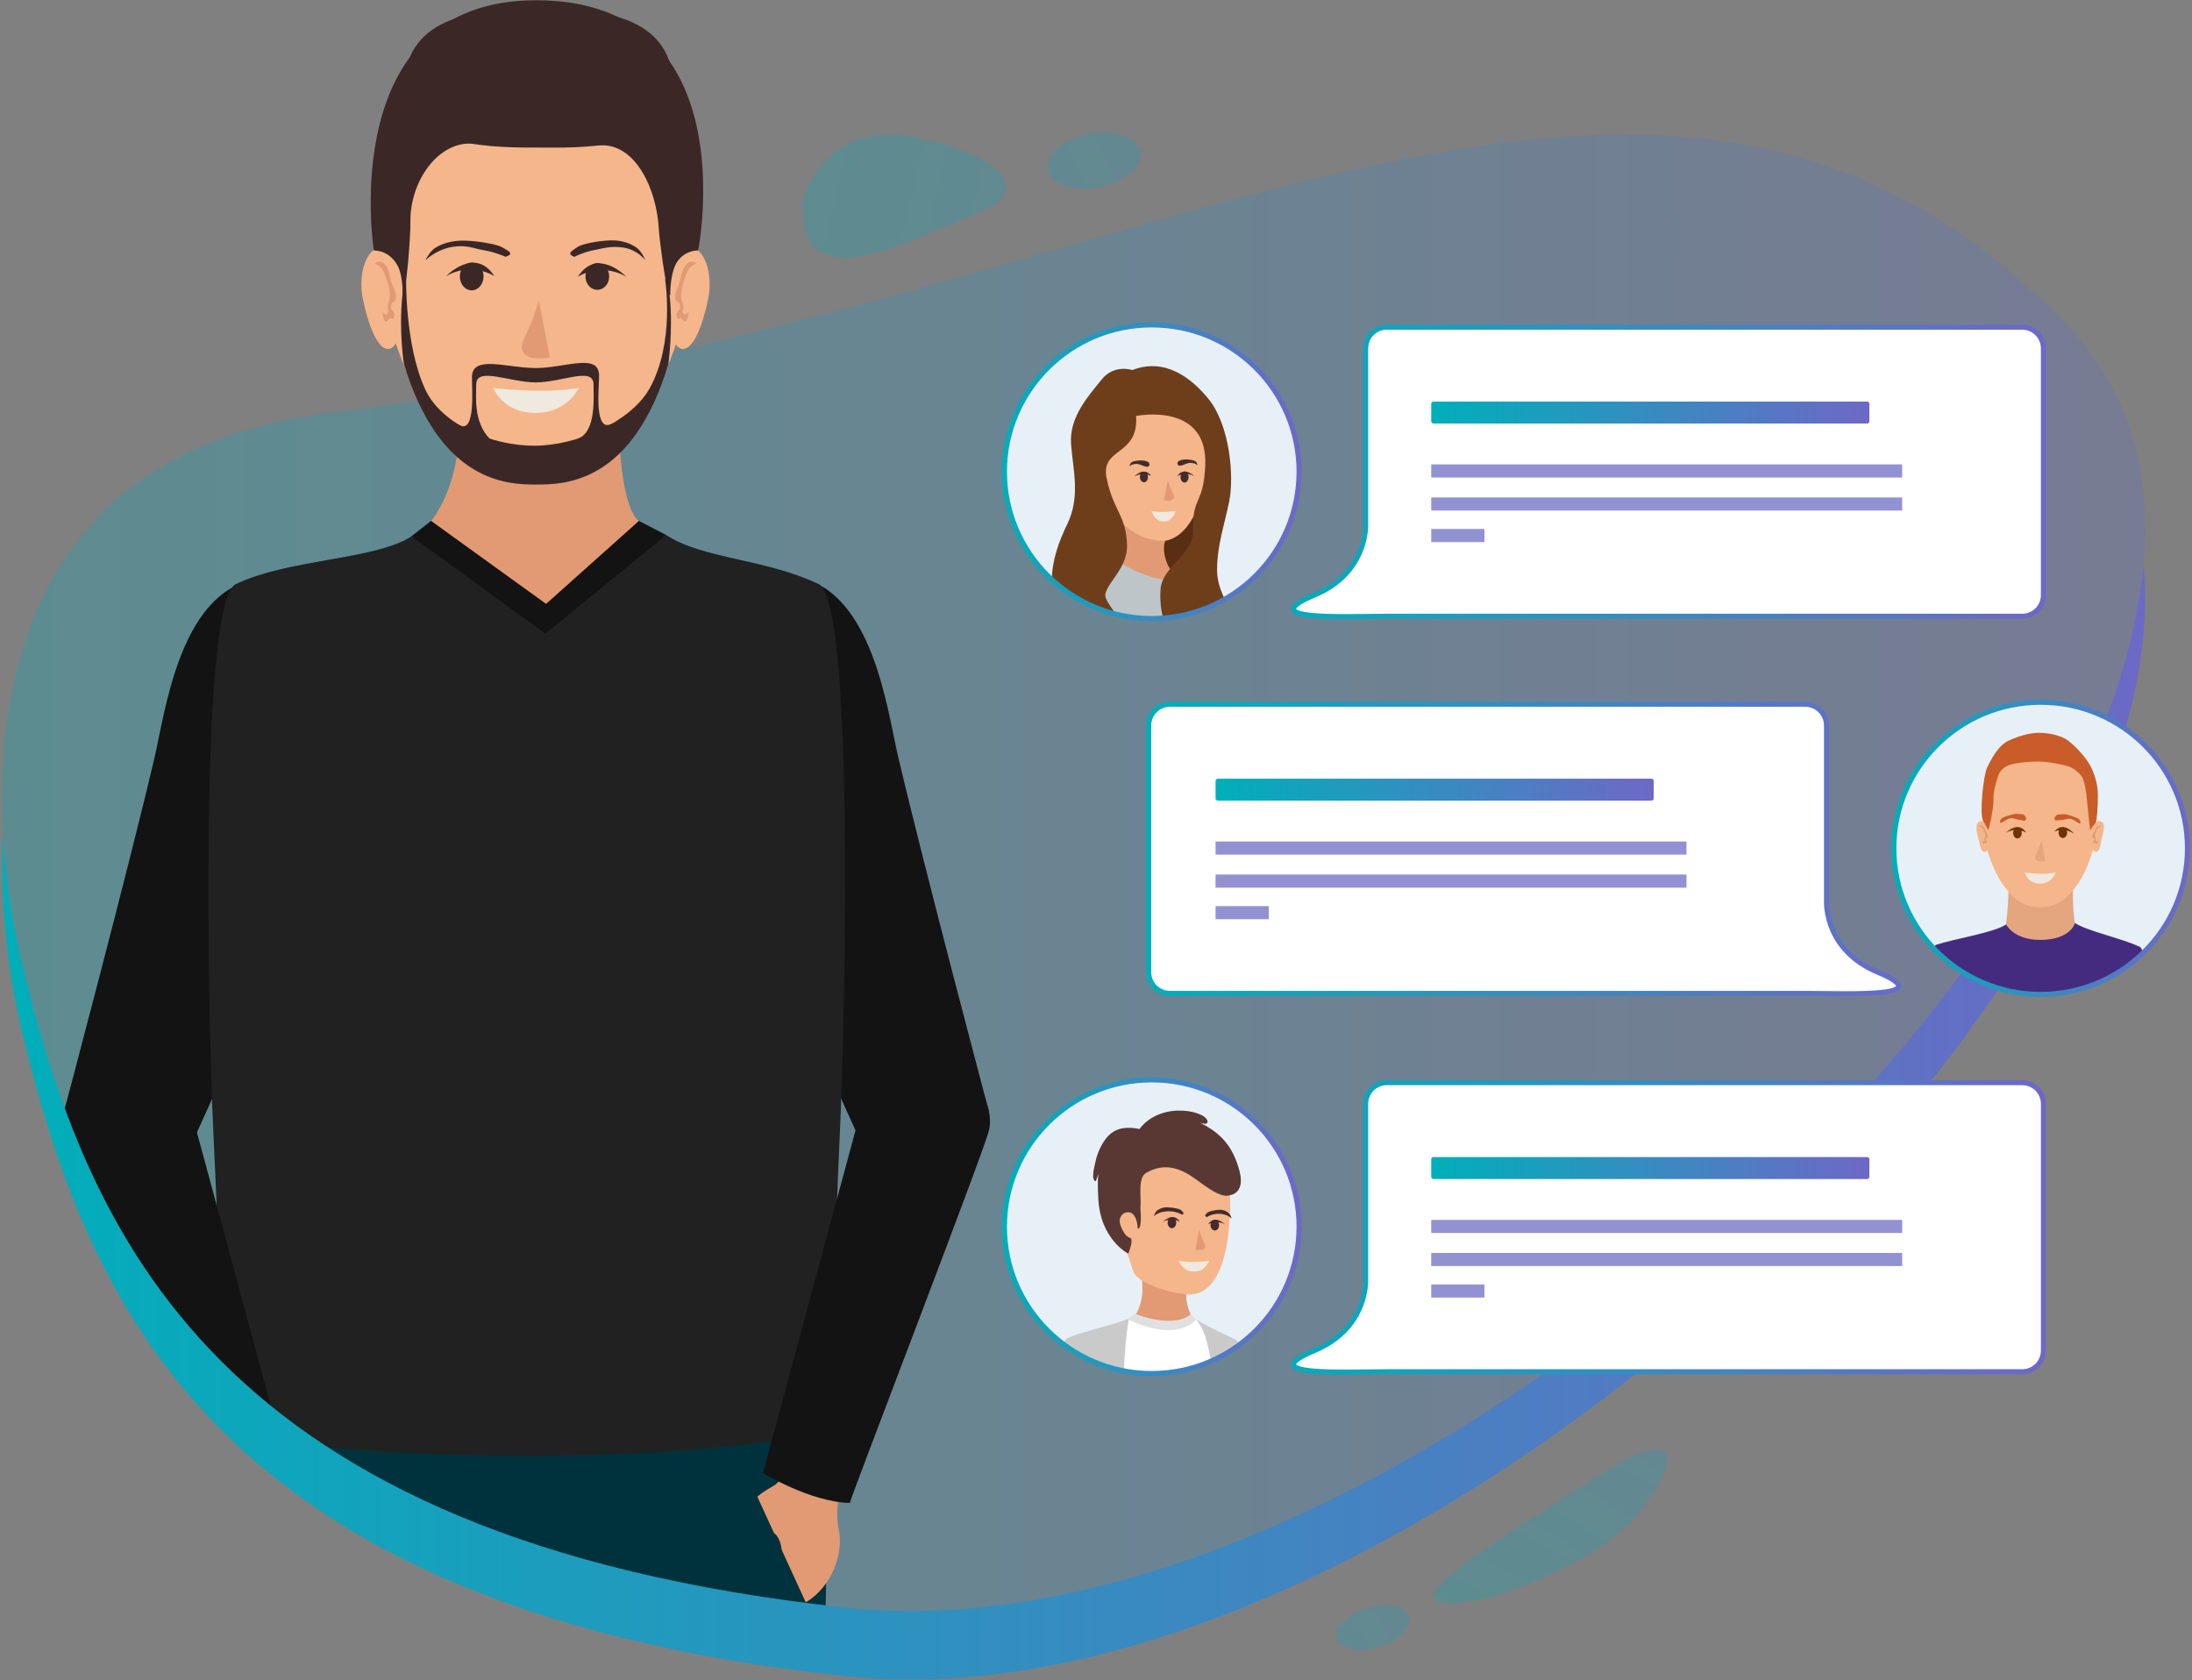 <?xml version="1.0" encoding="UTF-8"?>
<svg width="869px" height="666px" viewBox="0 0 869 666" version="1.1" xmlns="http://www.w3.org/2000/svg" xmlns:xlink="http://www.w3.org/1999/xlink">
    <rect x="0" y="0" width="869" height="666" fill="#808080" stroke="none"/>
    <!-- Generator: Sketch 60.1 (88133) - https://sketch.com -->
    <title>illustrations/discussion</title>
    <desc>Created with Sketch.</desc>
    <defs>
        <linearGradient x1="-355.15%" y1="178.317%" x2="1483.527%" y2="-403.93%" id="linearGradient-1">
            <stop stop-color="#00AFBA" offset="0%"></stop>
            <stop stop-color="#6E68C6" offset="100%"></stop>
        </linearGradient>
        <linearGradient x1="-316.269%" y1="206.528%" x2="1348.447%" y2="-503.637%" id="linearGradient-2">
            <stop stop-color="#00AFBA" offset="0%"></stop>
            <stop stop-color="#6E68C6" offset="100%"></stop>
        </linearGradient>
        <linearGradient x1="-44.484%" y1="36.176%" x2="757.085%" y2="175.966%" id="linearGradient-3">
            <stop stop-color="#00AFBA" offset="0%"></stop>
            <stop stop-color="#6E68C6" offset="100%"></stop>
        </linearGradient>
        <linearGradient x1="13.214%" y1="87.226%" x2="340.276%" y2="-226.806%" id="linearGradient-4">
            <stop stop-color="#00AFBA" offset="0%"></stop>
            <stop stop-color="#6E68C6" offset="100%"></stop>
        </linearGradient>
        <linearGradient x1="208.332%" y1="-41.891%" x2="-580.192%" y2="413.821%" id="linearGradient-5">
            <stop stop-color="#00AFBA" offset="0%"></stop>
            <stop stop-color="#6E68C6" offset="100%"></stop>
        </linearGradient>
        <linearGradient x1="0.004%" y1="49.992%" x2="99.999%" y2="49.992%" id="linearGradient-6">
            <stop stop-color="#00AFBA" offset="0%"></stop>
            <stop stop-color="#6E68C6" offset="100%"></stop>
        </linearGradient>
        <linearGradient x1="-0.001%" y1="50.001%" x2="100.008%" y2="50.001%" id="linearGradient-7">
            <stop stop-color="#00AFBA" offset="0%"></stop>
            <stop stop-color="#6E68C6" offset="100%"></stop>
        </linearGradient>
        <linearGradient x1="-0.938%" y1="50.016%" x2="100.887%" y2="50.016%" id="linearGradient-8">
            <stop stop-color="#00AFBA" offset="0%"></stop>
            <stop stop-color="#6E68C6" offset="100%"></stop>
        </linearGradient>
        <linearGradient x1="-0.945%" y1="49.959%" x2="100.88%" y2="49.959%" id="linearGradient-9">
            <stop stop-color="#00AFBA" offset="0%"></stop>
            <stop stop-color="#6E68C6" offset="100%"></stop>
        </linearGradient>
        <linearGradient x1="-334.184%" y1="50.004%" x2="726.025%" y2="50.004%" id="linearGradient-10">
            <stop stop-color="#00AFBA" offset="0%"></stop>
            <stop stop-color="#6E68C6" offset="100%"></stop>
        </linearGradient>
        <linearGradient x1="-0.344%" y1="50.039%" x2="100.34%" y2="50.039%" id="linearGradient-11">
            <stop stop-color="#00AFBA" offset="0%"></stop>
            <stop stop-color="#6E68C6" offset="100%"></stop>
        </linearGradient>
        <linearGradient x1="0.003%" y1="49.731%" x2="100.019%" y2="49.731%" id="linearGradient-12">
            <stop stop-color="#00AFBA" offset="0%"></stop>
            <stop stop-color="#6E68C6" offset="100%"></stop>
        </linearGradient>
        <linearGradient x1="-0.945%" y1="50.003%" x2="100.88%" y2="50.003%" id="linearGradient-13">
            <stop stop-color="#00AFBA" offset="0%"></stop>
            <stop stop-color="#6E68C6" offset="100%"></stop>
        </linearGradient>
        <linearGradient x1="-334.184%" y1="49.951%" x2="722.757%" y2="49.951%" id="linearGradient-14">
            <stop stop-color="#00AFBA" offset="0%"></stop>
            <stop stop-color="#6E68C6" offset="100%"></stop>
        </linearGradient>
        <linearGradient x1="-0.344%" y1="49.995%" x2="100.34%" y2="49.995%" id="linearGradient-15">
            <stop stop-color="#00AFBA" offset="0%"></stop>
            <stop stop-color="#6E68C6" offset="100%"></stop>
        </linearGradient>
        <linearGradient x1="0.003%" y1="49.16%" x2="100.019%" y2="49.16%" id="linearGradient-16">
            <stop stop-color="#00AFBA" offset="0%"></stop>
            <stop stop-color="#6E68C6" offset="100%"></stop>
        </linearGradient>
        <linearGradient x1="-857.392%" y1="49.967%" x2="216.219%" y2="49.967%" id="linearGradient-17">
            <stop stop-color="#00AFBA" offset="0%"></stop>
            <stop stop-color="#6E68C6" offset="100%"></stop>
        </linearGradient>
        <linearGradient x1="-0.328%" y1="50.008%" x2="100.355%" y2="50.008%" id="linearGradient-18">
            <stop stop-color="#00AFBA" offset="0%"></stop>
            <stop stop-color="#6E68C6" offset="100%"></stop>
        </linearGradient>
        <linearGradient x1="-0.018%" y1="49.329%" x2="99.998%" y2="49.329%" id="linearGradient-19">
            <stop stop-color="#00AFBA" offset="0%"></stop>
            <stop stop-color="#6E68C6" offset="100%"></stop>
        </linearGradient>
        <linearGradient x1="-0.886%" y1="50.016%" x2="100.837%" y2="50.016%" id="linearGradient-20">
            <stop stop-color="#00AFBA" offset="0%"></stop>
            <stop stop-color="#6E68C6" offset="100%"></stop>
        </linearGradient>
        <linearGradient x1="-0.919%" y1="50.003%" x2="100.856%" y2="50.003%" id="linearGradient-21">
            <stop stop-color="#00AFBA" offset="0%"></stop>
            <stop stop-color="#6E68C6" offset="100%"></stop>
        </linearGradient>
        <linearGradient x1="-0.919%" y1="50.027%" x2="100.856%" y2="50.027%" id="linearGradient-22">
            <stop stop-color="#00AFBA" offset="0%"></stop>
            <stop stop-color="#6E68C6" offset="100%"></stop>
        </linearGradient>
    </defs>
    <g id="illustrations/discussion" stroke="none" stroke-width="1" fill="none" fill-rule="evenodd">
        <g id="1">
            <path d="M452.1,60.2 C453,66 445.6,72.3 435.4,74.2 C425.3,76.1 416.3,72.9 415.4,67 C414.5,61.1 421.9,54.9 432.1,53 C442.2,51.1 451.1,54.3 452.1,60.2 Z" id="Path" fill="url(#linearGradient-1)" fill-rule="nonzero" opacity="0.28"></path>
            <path d="M558.5,640.3 C560.3,644.4 555.4,649.9 547.6,652.6 C539.7,655.3 531.9,654.2 530,650.1 C528.2,646 533.1,640.5 540.9,637.8 C548.8,635 556.7,636.2 558.5,640.3 Z" id="Path" fill="url(#linearGradient-2)" fill-rule="nonzero" opacity="0.28"></path>
            <path d="M318.4,78.7 C318.4,78.7 327.4,46.9 362.8,54.4 C398.2,61.9 410.6,75.8 386.3,85 C361.9,94.3 314.9,121.6 318.4,78.7 Z" id="Path" fill="url(#linearGradient-3)" fill-rule="nonzero" opacity="0.28"></path>
            <path d="M589.3,633.7 C589.3,633.7 634.4,621.2 651.7,597.1 C669,573 661.4,566.7 632.1,586 C602.7,605.3 534.7,644.4 589.3,633.7 Z" id="Path" fill="url(#linearGradient-4)" fill-rule="nonzero" opacity="0.28"></path>
            <path d="M693.4,440.8 C703.2,434 716.2,434.4 718.2,441.5 C721.6,453.5 722,473.6 699.2,494.1 C663.2,526.6 648.4,494.2 675.4,466.6 C694.9,446.6 685.1,446.6 693.4,440.8 Z" id="Path" fill="url(#linearGradient-5)" fill-rule="nonzero" opacity="0.28"></path>
            <path d="M8.2,379.6 C-1.6,338.5 -25.6,182.9 130.8,163.7 C457.8,123.5 655.6,-41.4 819.5,128.8 C961.1,275.8 586,664.5 335.3,637.4 C84.7,610.2 34.3,489.4 8.2,379.6 Z" id="Path" fill="url(#linearGradient-6)" fill-rule="nonzero" opacity="0.28"></path>
            <path d="M25.2,441.3 C25.2,441.3 50.6,345.8 61.2,300.6 C65.4,282.8 71.1,235.3 101,229.7 C124.6,225.2 146,242.9 145.4,263.2 C144.1,307.4 74.5,456.7 74.5,456.7" id="Path" fill="#131313" fill-rule="nonzero"></path>
            <path d="M253.3,206.5 L216.3,242.6 L170.9,206.5 C170.9,206.5 189.2,186.3 179.4,140.6 C173.2,111.7 247.5,97.2 245.6,140.6 C242.9,202.2 253.3,206.5 253.3,206.5 Z" id="Path" fill="#E19A74" fill-rule="nonzero"></path>
            <path d="M327.4,561.5 L208.8,559 L208.7,559 L94.2,561.2 C135.8,598.4 197.6,626.8 292.1,638.2 C303.5,639.6 315.2,639.8 327.2,639.1 C327.4,634.8 327.5,630.9 327.5,627.6 C327.5,612.7 327.4,561.5 327.4,561.5 Z" id="Path" fill="#00323D" fill-rule="nonzero"></path>
            <path d="M392,440.4 C392,440.4 366.6,344.9 356,299.7 C351.8,281.9 346.1,234.4 316.2,228.8 C292.6,224.3 271.2,242 271.8,262.3 C273.1,306.5 342.7,455.8 342.7,455.8" id="Path" fill="#131313" fill-rule="nonzero"></path>
            <path d="M212.5,17.8 L212.5,17.8 C158.6,17.8 143.7,62.5 148.6,103.2 C149.9,114.3 152.5,124.3 155.8,133 C160,145.7 165.5,158.1 171.2,166.4 C183.7,184.6 195,192.1 212.5,192.1 C230,192.1 241.3,184.6 253.8,166.4 C259.3,158.3 264.7,146.5 268.8,134.1 C272.4,125.1 275.1,114.7 276.5,103.1 C281.2,62.5 266.4,17.8 212.5,17.8 Z" id="Path" fill="#F4B68A" fill-rule="nonzero"></path>
            <path d="M212.6,185.1 C205.7,185.1 195.8,184.1 191.7,179.2 C190.3,177.6 178.7,166.7 182.3,168.6 C188.5,171.8 187.1,154.5 187.1,149.7 C187.1,145.6 189.7,144.4 193.7,144.3 C198.8,144.2 206,145.9 212.5,145.9 C218.7,145.9 225.4,144.1 230.3,143.9 C234.6,143.7 237.5,144.6 237.5,149 C237.5,154 235.4,172 242.7,167.9 C244.2,167 233.8,176.8 232.7,178.1 C228.8,183 219.4,185.1 212.6,185.1 Z" id="Path" fill="#3C2727" fill-rule="nonzero"></path>
            <g id="Group" transform="translate(266, 98)" fill-rule="nonzero">
                <path d="M0.3,8.9 C1.8,3.7 4.4,0.1 7.6,0.1 C13,0.1 16.8,10.1 14.8,20.2 C12.7,30.7 8.8,41.2 4.2,40.3 C2.8,40 1.5,38.4 0.6,35.7" id="Path" fill="#F4B68A"></path>
                <path d="M7,25.6 C6.6,26.3 5.7,27 5.1,26.5 C4.2,25.7 4.9,24.9 4.9,23.7 C4.9,22.5 4.4,21.8 4.2,20.8 C3.9,19.5 4,18.8 4.2,17.4 C5,12.8 6.7,7 9.9,6.7 L9.9,6.5 C8.5,4.9 6.4,5.9 5.3,7.8 C4.2,9.6 4,12.4 3.2,14.5 C2.5,16.4 0.8,19.5 2.1,21.3 C2.6,22 3.5,21.8 3.6,23.3 C3.8,25.1 2.6,25.1 2.3,26.3 C2.1,27.2 2.2,28.1 2.9,28.4 C3.3,28.6 3.6,28 3.9,28 C4.1,28.1 4.3,28.4 4.6,28.6 C5.2,29.1 5.3,30.1 6.1,29.1 C6.7,28.3 6.8,26.6 7.1,25.4" id="Path" fill="#E19A74"></path>
            </g>
            <g id="Group" transform="translate(143, 98)" fill-rule="nonzero">
                <path d="M15.3,8.9 C13.8,3.7 11.2,0.1 8,0.1 C2.6,0.1 -1.2,10.1 0.8,20.2 C2.9,30.7 6.8,41.2 11.4,40.3 C12.8,40 14.1,38.4 15,35.7" id="Path" fill="#F4B68A"></path>
                <path d="M8.6,25.6 C9,26.3 9.9,27 10.5,26.5 C11.4,25.7 10.7,24.9 10.7,23.7 C10.7,22.5 11.2,21.8 11.4,20.8 C11.7,19.5 11.6,18.8 11.4,17.4 C10.6,12.8 8.9,7 5.7,6.7 L5.7,6.5 C7.1,4.9 9.1,5.9 10.3,7.8 C11.4,9.6 11.6,12.4 12.4,14.5 C13.1,16.4 14.8,19.5 13.5,21.3 C13,22 12.1,21.8 12,23.3 C11.8,25.1 13,25.1 13.3,26.3 C13.5,27.2 13.4,28.1 12.7,28.4 C12.3,28.6 12,28 11.7,28 C11.5,28.1 11.3,28.4 11,28.6 C10.4,29.1 10.3,30.1 9.5,29.1 C8.9,28.3 8.8,26.6 8.5,25.4" id="Path" fill="#E19A74"></path>
            </g>
            <path d="M213.6,119.1 C210.2,131.9 205.3,136.2 207.3,139.6 C209.5,143.4 218,141.7 218,141.7" id="Path" fill="#E19A74" fill-rule="nonzero"></path>
            <path d="M212.5,180.5 C206.4,180.5 197.6,177.7 194,173.8 C187.6,167 188.8,157 188.8,152.4 C188.8,145.2 202.1,151.6 212.4,151.6 C222.7,151.6 235.3,145.2 235.3,152.4 C235.3,157 236.4,170.3 229.8,173.6 C225.2,175.8 218.6,180.5 212.5,180.5 Z" id="Path" fill="#F4B68A" fill-rule="nonzero"></path>
            <path d="M195.6,153.8 C195.6,153.8 215.4,156.3 229.4,153.8 C229.4,153.8 225.2,163.7 212.2,163.7 C199.1,163.6 195.6,153.8 195.6,153.8 Z" id="Path" fill="#EFE9DF" fill-rule="nonzero"></path>
            <path d="M332.8,452.8 C335.5,395.3 338.3,238.2 324.6,231.6 C303.3,221.4 278.9,221.7 264.1,212.1 L216.2,244.6 L163.2,212.6 C148.4,222.1 114.7,221.4 93.4,231.6 C79.7,238.2 81.9,391.9 84.6,449.4 C87.9,518.3 87.7,530.5 87.7,530.5 C87.7,530.5 95.1,569.6 109.6,571.5 C128.6,574 160.9,577 209,577.2 C293.8,576.8 331.1,566.8 331.1,566.8 C331.1,566.8 329.5,521.6 332.8,452.8 Z" id="Path" fill="#212121" fill-rule="nonzero"></path>
            <polygon id="Path" fill="#131313" fill-rule="nonzero" points="170.9 206.5 216.5 239.4 253.3 206.5 264.1 212.1 216.2 251.2 163.1 212.6"></polygon>
            <path d="M176.8,109.5 C176.8,109.5 188.3,97.5 196,109.5 C196.1,109.5 187.1,103.5 176.8,109.5 Z" id="Path" fill="#3C2727" fill-rule="nonzero"></path>
            <path d="M248.3,109.7 C248.3,109.7 236.8,97.8 229.1,109.7 C229.1,109.7 238,103.8 248.3,109.7 Z" id="Path" fill="#3C2727" fill-rule="nonzero"></path>
            <path d="M200.4,101.8 C200.4,101.8 196.2,99.9 191.8,99.2 C188,98.6 185,96.9 179.2,97.9 C173.4,98.9 169.3,102.5 168.8,103.1 C168.3,103.7 170.2,99.8 172.5,98.3 C174.8,96.8 178.9,95.2 184.5,95.4 C190.1,95.6 197.3,96.9 199,98 C200.7,99.1 204.6,100.5 200.4,101.8 Z" id="Path" fill="#3C2727" fill-rule="nonzero"></path>
            <path d="M227.7,101.8 C227.7,101.8 231.5,99.9 235.3,99.2 C238.6,98.6 242.2,97.3 247.4,98.2 C252.5,99.1 255.3,102.5 255.7,103 C256.1,103.6 254.5,99.7 252.4,98.2 C250.3,96.7 246.8,95.1 241.8,95.3 C236.8,95.5 230.4,96.8 229,97.9 C227.6,99 224,100.5 227.7,101.8 Z" id="Path" fill="#3C2727" fill-rule="nonzero"></path>
            <ellipse id="Oval" fill="#3C2727" fill-rule="nonzero" cx="187" cy="109.6" rx="4.7" ry="5.5"></ellipse>
            <path d="M315.8,572 C315.8,572 312.8,585.3 306.7,589 C300.6,592.6 295,595.5 291.9,610 C291.9,610 289,617.8 294.6,620.7 C300.2,623.6 301.5,616.8 303.7,609.9 C305.9,603 312.2,612.2 309,619.9 C305.8,627.6 298.3,632.9 290.6,632.4 C280.4,631.8 276.7,626.5 279.8,630.2 C281.5,632.2 296.7,640.9 312,638 C327.8,635 334.8,617.2 332.6,606.9 C330,594.5 335.6,583.3 337.5,582.4 C339.1,581.4 327.1,569.2 315.8,572 Z" id="Path" fill="#E19A74" fill-rule="nonzero"></path>
            <path d="M343.6,431.7 C340.8,441.8 302.5,583.9 302.5,583.9 C302.5,584 321.4,595.5 336.9,595.8 C338.6,589.9 390.5,455.4 392.1,448 C393.8,440.6 390.2,428.3 374.3,422.3 C358.3,416.4 346.4,421.6 343.6,431.7 Z" id="Path" fill="#131313" fill-rule="nonzero"></path>
            <ellipse id="Oval" fill="#3C2727" fill-rule="nonzero" cx="236.8" cy="109.6" rx="4.7" ry="5.3"></ellipse>
            <path d="M265.5,117.4 C264.1,103.3 266.7,97.6 263.7,111 C263.7,111 267.7,136 257.4,154.2 C250.1,167 229.1,176.7 211.7,176.7 C195.6,176.7 175.1,168.7 168.5,154.2 C160.4,136.5 161,109.8 161,109.8 C158,96.4 160.9,103.3 159.5,117.4 C158.1,131.5 160.1,144.2 160.1,144.2 C174.4,191.2 201,192.1 212.5,192.1 C224,192.1 250.8,191.6 265,144.2 C264.9,144.2 266.9,131.5 265.5,117.4 Z" id="Path" fill="#3C2727" fill-rule="nonzero"></path>
            <path d="M276.8,99.3 C276.8,99.3 296.4,0.1 212.5,0.1 C132.6,0.1 148.2,99.3 148.2,99.3 C152.1,99.3 155.6,101.6 157.5,105.1 C159.6,108.6 159.7,115.6 159.6,116.7 C161.1,116.7 162.8,93.2 162.7,87.9 C162.5,72.4 173,56.9 186.2,56.9 C196.2,56.9 201.6,52 213.8,52 C225.2,52 230.1,57.6 238.9,57.6 C252,57.6 260.4,74.8 261.2,91.1 C261.3,93.4 264.1,117 265.7,117 C265.7,115.8 265.8,109.1 267.7,105.2 C269.3,101.6 272.8,99.3 276.8,99.3 Z" id="Path" fill="#3C2727" fill-rule="nonzero"></path>
            <path d="M213.4,58.5 C227.9,58.5 267.1,60.1 267.1,35.8 C267.1,7.1 241,3.4 213.6,3.4 C186.2,3.4 160.1,7.2 160.1,35.8 C160.2,59 199,58.5 213.4,58.5 Z" id="Path" fill="#3C2727" fill-rule="nonzero"></path>
            <path d="M112.3,575.8 C103.9,544.5 76,441 73.6,432.5 C70.8,422.4 58.9,417.2 42.9,423.2 C26.9,429.2 23.4,441.5 25.1,448.9 C25.6,451.3 31.5,467.1 39.2,487.6 C55.1,520.1 77.9,550.6 112.3,575.8 Z" id="Path" fill="#131313" fill-rule="nonzero"></path>
            <path d="M291.8,574.9 C219.4,594.9 124.5,577.2 124.5,577.2 L122.2,582.6 C162.3,609.2 216.8,629.1 292.2,638.1 C301.7,639.2 311.4,639.6 321.3,639.3 L291.8,574.9 Z" id="Path" fill="#00323D" fill-rule="nonzero"></path>
            <path d="M335.3,637.3 C84.7,610.2 34.3,489.4 8.2,379.6 C5.7,369.1 2.3,351.2 1.2,329.9 C-0.6,362.5 4.7,392 8.2,406.8 C34.3,516.6 84.7,637.4 335.3,664.5 C553.5,688.1 866.1,396.5 849.8,223.7 C834.7,398.2 542.5,659.8 335.3,637.3 Z" id="Path" fill="url(#linearGradient-7)" fill-rule="nonzero"></path>
            <g id="Group" transform="translate(382, 112)" fill-rule="nonzero">
                <circle id="Oval" stroke="url(#linearGradient-8)" stroke-width="2" fill="#FFFFFF" transform="translate(426.971, 224.329) rotate(-22.39) translate(-426.971, -224.329) " cx="426.971" cy="224.329" r="57.099"></circle>
                <g>
                    <g>
                        <circle id="Oval" stroke="url(#linearGradient-9)" stroke-width="2" fill="#FFFFFF" transform="translate(74.599, 74.821) rotate(-67.61) translate(-74.599, -74.821) " cx="74.599" cy="74.821" r="57.099"></circle>
                        <path d="M85.8,75.7 C91.4,72 95.1,65.7 95.1,58.5 C95.1,47.1 85.9,37.9 74.5,37.9 C63.1,37.9 53.9,47.1 53.9,58.5 C53.9,65.7 57.6,72 63.2,75.7 C50.4,78.7 40.9,90.2 40.9,103.9 L40.9,121 C50.3,127.9 61.9,132 74.5,132 C87.1,132 98.6,127.9 108.1,121 L108.1,103.9 C108.1,90.2 98.6,78.8 85.8,75.7 Z" id="Path" fill="url(#linearGradient-10)"></path>
                    </g>
                    <g transform="translate(130, 17)">
                        <path d="M289.7,0.7 L37.8,0.7 C33.1,0.7 29.4,4.5 29.4,9.1 L29.4,80 C29.1,85.9 26.3,99.7 9.1,106.9 C-15.4,117.2 20.8,115.3 37.8,115.3 L289.7,115.3 C294.4,115.3 298.1,111.5 298.1,106.9 L298.1,9.1 C298.1,4.5 294.3,0.7 289.7,0.7 Z" id="Path" stroke="url(#linearGradient-11)" stroke-width="2" fill="#FFFFFF"></path>
                        <g transform="translate(55, 30)">
                            <rect id="Rectangle" fill="#9292D3" x="0.4" y="25.1" width="186.7" height="5.2"></rect>
                            <path d="M173.2,0.2 L1.3,0.2 C0.8,0.2 0.4,0.6 0.4,1.1 L0.4,8 C0.4,8.5 0.8,8.9 1.3,8.9 L173.2,8.9 C173.7,8.9 174.1,8.5 174.1,8 L174.1,1.1 C174.1,0.6 173.7,0.2 173.2,0.2 Z" id="Path" fill="url(#linearGradient-12)"></path>
                            <rect id="Rectangle" fill="#9292D3" x="0.4" y="38.2" width="186.7" height="5.2"></rect>
                            <rect id="Rectangle" fill="#9292D3" x="0.4" y="50.7" width="21.1" height="5.2"></rect>
                        </g>
                    </g>
                    <g transform="translate(0, 299)">
                        <circle id="Oval" stroke="url(#linearGradient-13)" stroke-width="2" fill="#FFFFFF" transform="translate(74.553, 75.239) rotate(-67.61) translate(-74.553, -75.239) " cx="74.553" cy="75.239" r="57.099"></circle>
                        <path d="M85.8,76.2 C91.4,72.5 95.1,66.2 95.1,59 C95.1,47.6 85.9,38.4 74.5,38.4 C63.1,38.4 53.9,47.6 53.9,59 C53.9,66.2 57.6,72.5 63.2,76.2 C50.4,79.2 40.9,90.7 40.9,104.4 L40.9,121.5 C50.3,128.4 61.9,132.5 74.5,132.5 C87.1,132.5 98.6,128.4 108.1,121.5 L108.1,104.4 C108.1,90.6 98.6,79.2 85.8,76.2 Z" id="Path" fill="url(#linearGradient-14)"></path>
                    </g>
                    <g transform="translate(130, 317)">
                        <path d="M289.7,0.2 L37.8,0.2 C33.1,0.2 29.4,4 29.4,8.6 L29.4,79.5 C29.1,85.4 26.3,99.2 9.1,106.4 C-15.4,116.7 20.8,114.8 37.8,114.8 L289.7,114.8 C294.4,114.8 298.1,111 298.1,106.4 L298.1,8.6 C298.1,3.9 294.3,0.2 289.7,0.2 Z" id="Path" stroke="url(#linearGradient-15)" stroke-width="2" fill="#FFFFFF"></path>
                        <g transform="translate(55, 29)">
                            <rect id="Rectangle" fill="#9292D3" x="0.4" y="25.6" width="186.7" height="5.2"></rect>
                            <path d="M173.2,0.7 L1.3,0.7 C0.8,0.7 0.4,1.1 0.4,1.6 L0.4,8.5 C0.4,9 0.8,9.4 1.3,9.4 L173.2,9.4 C173.7,9.4 174.1,9 174.1,8.5 L174.1,1.6 C174.1,1 173.7,0.7 173.2,0.7 Z" id="Path" fill="url(#linearGradient-16)"></path>
                            <rect id="Rectangle" fill="#9292D3" x="0.4" y="38.7" width="186.7" height="5.2"></rect>
                            <rect id="Rectangle" fill="#9292D3" x="0.4" y="51.2" width="21.1" height="5.2"></rect>
                        </g>
                    </g>
                    <path d="M415.7,225.2 C410.1,221.5 406.4,215.2 406.4,208 C406.4,196.6 415.6,187.4 427,187.4 C438.4,187.4 447.6,196.6 447.6,208 C447.6,215.2 443.9,221.5 438.3,225.2 C451.1,228.2 460.6,239.7 460.6,253.4 L460.6,270.5 C451.2,277.4 439.6,281.5 427,281.5 C414.4,281.5 402.9,277.4 393.4,270.5 L393.4,253.4 C393.4,239.7 402.9,228.2 415.7,225.2 Z" id="Path" fill="url(#linearGradient-17)"></path>
                    <g transform="translate(73, 167)">
                        <path d="M8.8,0.2 L260.7,0.2 C265.4,0.2 269.1,4 269.1,8.6 L269.1,79.5 C269.4,85.4 272.2,99.2 289.4,106.4 C313.9,116.7 277.7,114.8 260.7,114.8 L8.8,114.8 C4.1,114.8 0.4,111 0.4,106.4 L0.4,8.6 C0.4,3.9 4.2,0.2 8.8,0.2 Z" id="Path" stroke="url(#linearGradient-18)" stroke-width="2" fill="#FFFFFF"></path>
                        <g transform="translate(26, 29)">
                            <rect id="Rectangle" fill="#9292D3" x="0.9" y="25.6" width="186.7" height="5.2"></rect>
                            <path d="M173.7,0.7 L1.8,0.7 C1.3,0.7 0.9,1.1 0.9,1.6 L0.9,8.5 C0.9,9 1.3,9.4 1.8,9.4 L173.7,9.4 C174.2,9.4 174.6,9 174.6,8.5 L174.6,1.6 C174.6,1.1 174.2,0.7 173.7,0.7 Z" id="Path" fill="url(#linearGradient-19)"></path>
                            <rect id="Rectangle" fill="#9292D3" x="0.9" y="38.7" width="186.7" height="5.2"></rect>
                            <rect id="Rectangle" fill="#9292D3" x="0.9" y="51.2" width="21.1" height="5.2"></rect>
                        </g>
                    </g>
                </g>
            </g>
            <g id="Group" transform="translate(750, 278)">
                <ellipse id="Oval" fill="#FFFFFF" fill-rule="nonzero" cx="59" cy="58.3" rx="58.2" ry="57.9"></ellipse>
                <ellipse id="Oval" fill="#0A64AB" fill-rule="nonzero" opacity="0.1" cx="59" cy="58.3" rx="58.2" ry="57.9"></ellipse>
                <g transform="translate(16, 12)" fill-rule="nonzero">
                    <g transform="translate(17, 0)">
                        <path d="M40.1,78.8 C40.1,78.8 35.6,83.8 25.8,83.8 C16,83.8 11.9,78.8 11.9,78.8 C11.9,78.8 15,61.2 11.8,47.6 C8.6,34.1 42.6,27.3 40,47.6 C37.2,68 40.1,78.8 40.1,78.8 Z" id="Path" fill="#E3A67F"></path>
                        <path d="M25.8,6.5 L25.8,6.5 C6.2,6.5 1.6,22.7 3.4,37.5 C3.9,41.5 4,45.1 5.2,48.2 C6.7,52.8 8.7,57.3 10.8,60.3 C15.3,66.9 19.5,69.6 25.8,69.6 C32.1,69.6 36.3,66.9 40.8,60.3 C42.8,57.4 44.8,53.1 46.2,48.6 C47.5,45.3 47.3,41.1 47.8,36.8 C49.7,22.1 45.4,6.5 25.8,6.5 Z" id="Path" fill="#F4B68A"></path>
                        <g transform="translate(0, 35)" id="Path">
                            <path d="M46.5,4 C47.2,2.4 47.7,0.5 49.1,0.5 C51.5,0.5 51.4,2.8 50.6,5.9 C49.7,9.1 49.7,13 47.6,12.7 C47,12.6 46.7,11.5 46.3,10.6" fill="#F4B68A"></path>
                            <path d="M48.8,8.3 C48.6,8.5 48.3,8.7 48,8.5 C47.6,8.3 47.9,8 47.9,7.7 C47.9,7.4 47.7,7.2 47.6,6.8 C47.5,6.4 47.5,6.2 47.6,5.8 C47.9,4.4 48.7,2.7 50.1,2.6 L50.1,2.6 C49.5,2.1 48.6,2.4 48.1,3 C47.6,3.5 47.6,4.4 47.2,5 C46.9,5.6 46.2,6.5 46.7,7.1 C46.9,7.3 47.3,7.2 47.4,7.7 C47.4,8.2 47,8.2 46.9,8.6 C46.8,8.8 46.9,9.1 47.1,9.2 C47.3,9.2 47.4,9.1 47.5,9.1 C47.6,9.1 47.7,9.2 47.8,9.3 C48,9.4 48.1,9.7 48.4,9.4 C48.7,9.1 48.8,8.6 48.8,8.3" fill="#E19A74"></path>
                            <path d="M4.8,3.6 C4.1,2 4,0.5 2.6,0.5 C0.2,0.5 0.2,3.6 1.1,6.6 C2,9.8 2.1,13 4.1,12.7 C4.7,12.6 4.8,11.6 5.2,10.8" fill="#F4B68A"></path>
                            <path d="M2.8,8.3 C3,8.5 3.3,8.7 3.6,8.5 C4,8.3 3.7,8 3.7,7.7 C3.7,7.4 3.9,7.2 4,6.8 C4.1,6.4 4.1,6.2 4,5.8 C3.7,4.4 2.9,2.7 1.5,2.6 L1.5,2.6 C2.1,2.1 3,2.4 3.5,3 C4,3.5 4,4.4 4.4,5 C4.7,5.6 5.4,6.5 4.9,7.1 C4.7,7.3 4.3,7.2 4.2,7.7 C4.2,8.2 4.6,8.2 4.7,8.6 C4.8,8.8 4.7,9.1 4.5,9.2 C4.3,9.2 4.2,9.1 4.1,9.1 C4,9.1 3.9,9.2 3.8,9.3 C3.6,9.4 3.5,9.7 3.2,9.4 C2.9,9.1 2.9,8.6 2.8,8.3" fill="#E19A74"></path>
                        </g>
                        <path d="M5.2,39.2 C5.2,39.2 4.9,38.2 3.2,35.4 C1.6,32.6 3.4,17 4.8,14.2 C6.2,11.4 9.1,5.5 13.3,3.6 C17.5,1.7 21.7,0.5 25.5,0.5 C29.3,0.5 34.3,1.6 36.9,3.6 C39.5,5.6 42.7,8.9 44.8,12.1 C46.9,15.2 48.7,20.4 48.7,25.1 C48.7,29.8 48.3,35.1 47.9,35.9 C47.6,36.7 45.7,38.4 45.7,39.4 C45.7,40.4 44.7,30.4 44.4,27.6 C44.2,24.5 43.4,19.5 42.4,18 C41.4,16.5 39.4,14.7 37.2,13.9 C34.9,13.1 29.3,12 25.7,11.9 C22.1,11.8 16,12.4 13.8,13.2 C11.9,13.8 9.7,15.3 8.9,18.3 C8,21.3 7.2,24.4 7.3,26.5 C7.4,28.6 6.7,32.9 6.3,34.9 C5.8,37 5.2,39.2 5.2,39.2 Z" id="Path" fill="#CA5C29"></path>
                        <path d="M26.3,43.2 C25.1,47.8 23.3,49.4 24,50.6 C24.8,52 27.9,51.3 27.9,51.3" id="Path" fill="#E3A67F"></path>
                        <path d="M19.7,55.9 C19.7,55.9 26.9,57 32,55.9 C32,55.9 30.5,60.3 25.7,60.3 C20.9,60.3 19.7,55.9 19.7,55.9 Z" id="Path" fill="#EFE9DF"></path>
                        <path d="M31.4,34.6 C31.4,34.6 31.9,32.8 33.1,32.9 C34.2,32.9 35.1,32.6 36.7,33 C38.2,33.4 40.7,34.2 41.3,34.9 C41.9,35.5 42.1,36.7 41.3,36.4 C40.4,36.1 39.2,34.8 37.8,34.6 C36.4,34.4 35.8,35 34.2,35.1 C32.6,35 31.9,35.8 31.4,34.6 Z" id="Path" fill="#CA5C29"></path>
                        <path d="M20.3,34.6 C20.3,34.6 19.8,32.8 18.7,32.8 C17.6,32.8 16.7,32.4 15.1,32.8 C13.6,33.2 11,33.9 10.4,34.6 C9.8,35.2 9.5,36.4 10.4,36.1 C11.3,35.9 12.6,34.6 14,34.4 C15.4,34.2 16,34.8 17.6,35 C19.1,35.2 19.8,35.9 20.3,34.6 Z" id="Path" fill="#CA5C29"></path>
                        <path d="M39.3,40.6 C39.3,40.6 35.1,35.1 31.4,39.7 C31.4,39.7 35.4,37.7 39.3,40.6 Z" id="Path" fill="#6C3506"></path>
                        <path d="M12.3,40.1 C12.3,40.1 17.1,35.1 20.3,40.1 C20.3,40.1 16.6,37.7 12.3,40.1 Z" id="Path" fill="#6C3506"></path>
                        <ellipse id="Oval" fill="#6C3506" cx="16.8" cy="40.2" rx="1.7" ry="2.2"></ellipse>
                        <ellipse id="Oval" fill="#6C3506" cx="34.8" cy="40.1" rx="1.7" ry="2.1"></ellipse>
                    </g>
                    <path d="M82.4,85.4 C75.1,81.9 61.6,79.2 56.6,75.9 C56.6,75.9 55,82.6 42.8,82.6 C32.3,82.6 29.3,76.5 29.3,76.5 C24.2,79.8 9.5,82 1.7,84.5 C1.2,84.6 0.9,85.2 0.6,86 C11.2,97.2 26.2,104.2 42.9,104.2 C58.6,104.2 72.9,98 83.4,87.9 C83.3,86.6 82.9,85.7 82.4,85.4 Z" id="Path" fill="#442B7F"></path>
                </g>
                <ellipse id="Oval" stroke="url(#linearGradient-20)" stroke-width="2" cx="59" cy="58.3" rx="58.2" ry="57.9"></ellipse>
            </g>
            <g id="Group" transform="translate(398, 428)">
                <ellipse id="Oval" fill="#FFFFFF" fill-rule="nonzero" cx="58.6" cy="58.3" rx="58.4" ry="58.2"></ellipse>
                <ellipse id="Oval" fill="#0A64AB" fill-rule="nonzero" opacity="0.1" cx="58.6" cy="58.3" rx="58.4" ry="58.2"></ellipse>
                <path d="M91.6,103.4 C84.4,100 77.4,97.1 74.6,93.5 C74.6,93.5 70.5,97.5 63.9,97.9 C57.4,98.3 51.1,94 48.9,95 C43.8,97.2 31.5,99.7 25.4,102.5 C24.6,102.9 24.1,103.8 23.9,105.1 C33.6,112.2 45.6,116.4 58.5,116.4 C71.5,116.4 83.5,112.2 93.2,105 C92.8,104.3 92.2,103.7 91.6,103.4 Z" id="Path" fill="#FFFFFF" fill-rule="nonzero"></path>
                <g transform="translate(35, 12)" fill-rule="nonzero">
                    <path d="M17.1,81.4 C14.8,85.3 41.9,89.6 39,81 C39,81 35.3,73 38.7,69.6 C46.2,62.1 38.8,57.4 38.8,57.4 C38.8,57.4 14.7,46.3 17.7,57.4 C20.7,68.4 20.8,75.2 17.1,81.4 Z" id="Path" fill="#E19A74"></path>
                    <path d="M31.8,11.6 L31.8,11.6 C50.1,11.6 55.1,24.5 54.7,39 C53.9,66.9 45.4,73.2 38.5,73.2 C34.3,73.2 18.2,69.8 16.2,63.8 C14.2,57.8 10.5,45.9 10,41.8 C8.3,27.4 13.4,11.6 31.8,11.6 Z" id="Path" fill="#F4B68A"></path>
                    <path d="M42.4,47.5 C43.6,52 45.3,53.6 44.7,54.7 C43.9,56 40.9,55.4 40.9,55.4" id="Path" fill="#E19A74"></path>
                    <path d="M46.3,59.8 C46.3,59.8 39.3,60.9 34.3,59.8 C34.3,59.8 35.8,64.1 40.4,64.1 C45,64.1 46.3,59.8 46.3,59.8 Z" id="Path" fill="#EFE9DF"></path>
                    <path d="M39,81 C39,81 33.7,87 16.8,80.8 L14,82.9 C14,82.9 31.6,92.6 41.3,83.2 L39,81 Z" id="Path" fill="#E0E0E0"></path>
                    <path d="M28,44.4 C28,44.4 32.1,40.1 34.8,44.4 C34.9,44.4 31.7,42.3 28,44.4 Z" id="Path" fill="#452C2B"></path>
                    <path d="M52.7,45.4 C52.7,45.4 48.6,41.2 45.9,45.4 C45.9,45.4 49.1,43.3 52.7,45.4 Z" id="Path" fill="#452C2B"></path>
                    <path d="M35.6,41.5 C35.6,41.5 34.1,40.7 32.6,40.4 C31.3,40.2 30.2,40 28.1,40.4 C26,40.8 24.6,41.9 24.4,42.1 C24.3,42.3 24.9,40.6 25.7,39.9 C26.5,39.3 28,38.5 30,38.6 C32,38.7 34.6,39.2 35.2,39.7 C35.6,40.3 37,41 35.6,41.5 Z" id="Path" fill="#452C2B"></path>
                    <path d="M45.4,42.5 C45.4,42.5 46.7,41.7 48.1,41.4 C49.3,41.2 50.3,41 52.1,41.4 C53.9,41.8 55.2,42.9 55.3,43.1 C55.4,43.3 54.9,41.6 54.1,40.9 C53.4,40.3 52.1,39.5 50.3,39.6 C48.5,39.7 46.3,40.2 45.7,40.7 C45.3,41.2 44.1,41.9 45.4,42.5 Z" id="Path" fill="#452C2B"></path>
                    <ellipse id="Oval" fill="#452C2B" cx="31.6" cy="44.7" rx="1.7" ry="2.2"></ellipse>
                    <ellipse id="Oval" fill="#452C2B" cx="48.6" cy="45.7" rx="1.7" ry="2.1"></ellipse>
                    <path d="M19.1,38.9 C19.1,39.4 19.5,43.2 19.1,45.4 C19,46.5 18.6,47.2 18,47 C18,46.8 18,46.3 17.9,45.6 C17.8,44.7 17.5,43.5 17.1,42.7 C16.5,41.5 15.7,40.6 14.3,40.6 C14.3,40.6 14.2,40.6 14.2,40.6 C14.2,40.6 14.1,40.6 14.1,40.6 C11.8,40.6 10.3,43 11.1,45.4 C11.9,47.8 13.2,50.2 15.1,50.8 C16.6,51.3 14.3,57 14.3,57 C14.3,57 3.1,51.4 2.4,34.9 C2.3,32.2 2,28 2.5,25.3 C2.3,25.9 1.4,28.3 1.4,28.3 C-0.7,27.8 1,21.9 1.3,20.5 C2,17.2 3.6,13.6 5.8,10.9 C8,8.3 11,7 14.5,7.1 C15.4,7.1 17.2,7.2 18.7,7.6 C27.6,-4.1 46.4,0.7 45.7,4.9 C45.5,5.9 43.9,5.4 42.8,5.1 C49.6,8.5 54.1,12.7 56.9,19.7 C57.6,21.4 58.5,24.1 58.8,26.2 C59.5,31.4 57.2,33.6 53.7,34 C50.5,34.4 45.7,30.8 43.3,29.1 C38.4,25.5 30.9,19.5 21.5,24.9 C17.8,26.8 19.6,34.9 19.1,38.9 Z" id="Path" fill="#593833"></path>
                </g>
                <path d="M91.6,102.9 C85.7,100.2 80.6,97.7 76.2,95.1 C76.6,95.7 77.1,96.3 77.5,96.9 C79,99.1 79.8,101.5 80.4,103.9 C81.1,106.4 81.6,108.9 82,111.5 C86.1,109.7 89.9,107.5 93.4,104.9 C92.9,104 92.3,103.2 91.6,102.9 Z" id="Path" fill="#CACACA" fill-rule="nonzero"></path>
                <path d="M25.2,102.5 C24.4,102.8 24,103.7 23.7,105 C30.6,110.1 38.7,113.8 47.6,115.5 C47.8,108.6 48.4,101.7 49.5,94.9 C49.2,94.9 49,94.9 48.8,95 C43.5,97.2 31.2,99.7 25.2,102.5 Z" id="Path" fill="#CACACA" fill-rule="nonzero"></path>
                <ellipse id="Oval" stroke="url(#linearGradient-21)" stroke-width="2" cx="58.6" cy="58.3" rx="58.4" ry="58.2"></ellipse>
            </g>
            <g id="Group" transform="translate(398, 128)">
                <ellipse id="Oval" fill="#FFFFFF" fill-rule="nonzero" cx="58.6" cy="59" rx="58.4" ry="58.2"></ellipse>
                <ellipse id="Oval" fill="#0A64AB" fill-rule="nonzero" opacity="0.1" cx="58.6" cy="59" rx="58.4" ry="58.2"></ellipse>
                <g transform="translate(32, 29)" fill-rule="nonzero">
                    <polygon id="Path" fill="#5A2E13" points="24.2 53 23.3 77.9 40.9 83.2 47.9 62 47.9 41.5"></polygon>
                    <path d="M11.9,69 C10.5,71.1 25.5,79.6 32.2,80.5 C42.2,81.9 35.8,70.8 34.7,69.6 C32,66.8 30.1,59.2 32.6,56.5 C39.5,49.2 32.2,43.5 32.2,43.5 C32.2,43.5 12.1,32.8 14.4,44.2 C16.5,55.7 16.2,62.3 11.9,69 Z" id="Path" fill="#E19A74"></path>
                    <path d="M26.1,0.4 C48.4,0.4 47.9,12.2 47.9,24.3 C47.9,48.2 37.7,57.4 31,57.4 C16.9,57.4 7,42.7 6.2,35 C5,24.4 3.8,0.4 26.1,0.4 Z" id="Path" fill="#F4B68A"></path>
                    <path d="M33,33.4 C34.2,37.9 35.9,39.4 35.2,40.6 C34.4,41.9 31.4,41.3 31.4,41.3" id="Path" fill="#E19A74"></path>
                    <path d="M36.1,45.5 C36.1,45.5 30.5,46.6 26.5,45.5 C26.5,45.5 27.7,49.8 31.4,49.8 C35.1,49.7 36.1,45.5 36.1,45.5 Z" id="Path" fill="#EFE9DF"></path>
                    <g transform="translate(0, 26)" id="Path">
                        <path d="M7,2.3 C6.3,1 5.3,0.1 3.9,0.1 C1.6,0.1 0,2.6 0.8,5.1 C1.7,7.7 3.4,10.3 5.3,10.1 C5.9,10 6.4,9.6 6.8,9" fill="#F4B68A"></path>
                        <path d="M4.1,6.4 C4.3,6.6 4.6,6.8 4.9,6.6 C5.3,6.4 5,6.2 5,5.9 C5,5.6 5.2,5.4 5.3,5.2 C5.4,4.9 5.4,4.7 5.3,4.4 C5,3.3 4.2,1.8 2.9,1.8 L2.9,1.8 C3.5,1.4 4.4,1.7 4.9,2.1 C5.4,2.5 5.5,3.2 5.8,3.8 C6.1,4.3 6.8,5 6.3,5.5 C6.1,5.7 5.7,5.6 5.6,6 C5.5,6.4 6,6.4 6.1,6.7 C6.2,6.9 6.1,7.2 5.9,7.2 C5.7,7.3 5.6,7.1 5.5,7.1 C5.4,7.1 5.3,7.2 5.2,7.2 C5,7.3 4.9,7.6 4.6,7.3 C4.2,7.1 4.2,6.7 4.1,6.4" fill="#E19A74"></path>
                    </g>
                    <path d="M38.6,25.3 C38.6,25.3 36.8,25.6 36.8,26.6 C36.8,27.6 37.5,27.8 38.6,27.5 C39.7,27.1 41,26.4 42.2,26.5 C43.4,26.6 44.1,26.9 44.5,27.3 C44.9,27.7 44.6,26.3 43.8,25.8 C42.9,25.3 40.5,24.9 38.6,25.3 Z" id="Path" fill="#452C2B"></path>
                    <path d="M23.9,25.7 C23.9,25.7 25.7,26 25.7,27 C25.7,28 25,28.2 23.9,27.9 C22.8,27.6 21.5,26.8 20.3,26.9 C19.1,27 18.4,27.3 18,27.7 C17.6,28.1 17.9,26.7 18.7,26.2 C19.6,25.7 22,25.3 23.9,25.7 Z" id="Path" fill="#452C2B"></path>
                    <path d="M19.6,32 C19.6,32 23.5,27.6 26.4,31.7 C26.4,31.7 23.1,29.8 19.6,32 Z" id="Path" fill="#452C2B"></path>
                    <path d="M43.5,31.8 C43.5,31.8 39.4,27.6 36.7,31.8 C36.7,31.8 39.9,29.7 43.5,31.8 Z" id="Path" fill="#452C2B"></path>
                    <ellipse id="Oval" fill="#452C2B" cx="39.6" cy="32.1" rx="1.6" ry="2.2"></ellipse>
                    <ellipse id="Oval" fill="#452C2B" transform="translate(23.496, 32.097) rotate(-2.551) translate(-23.496, -32.097) " cx="23.496" cy="32.097" rx="1.6" ry="2.1"></ellipse>
                </g>
                <path d="M58.6,117.2 C44.9,117.2 32.3,112.5 22.4,104.7 C22.9,102.7 23.4,101.5 24,101.2 C29.8,98.5 38.7,95.8 43.6,93.6 C43.6,93.6 54.2,100.6 63,101.7 C71.8,102.8 65.4,98.5 65.4,98.5 C65.4,98.5 77.9,103.6 80.7,105.1 C81.6,105.6 83.4,107.7 85,111 C76.9,115 68,117.2 58.6,117.2 Z" id="Path" fill="#BDC5C9" fill-rule="nonzero"></path>
                <path d="M25.1,79.8 C21.7,86.8 19,94.4 19,101.9 C26.1,108.4 34.7,113.1 44.3,115.5 C43.2,113.5 41.5,111.8 40.4,109.1 C38.6,104.7 49,98.2 48.8,88.3 C48.6,76.4 43.3,74.5 40.7,61.5 C38.2,49.2 53.5,53 52.4,36.9 C52.4,36.9 80.9,31.1 79.8,56.5 C79.1,72.6 74.6,68.4 75,82.4 C75.3,91.5 62.7,96.7 62.1,105.5 C61.8,109.5 62.2,113.6 63.1,117 C71.9,116.3 80.2,113.7 87.5,109.5 C86,106.2 84.5,102.5 84.5,98 C84.5,88.4 87.3,80.5 89.3,70.8 C91.3,61.2 89.7,40.5 80.9,29.9 C74.1,21.7 63.8,13.7 50.9,18.7 C50.9,18.7 43.7,16.2 38.7,22.5 C33.7,28.8 25.9,37.1 26.6,47.9 C27.4,58.7 30.4,68.8 25.1,79.8 Z M77.6,113.9 C77.2,113.4 76.8,113 76.3,112.7 C76.3,112.7 76.9,113.1 77.6,113.9 Z" id="Shape" fill="#6E3E1B" fill-rule="nonzero"></path>
                <ellipse id="Oval" stroke="url(#linearGradient-22)" stroke-width="2" cx="58.6" cy="59" rx="58.4" ry="58.2"></ellipse>
            </g>
        </g>
    </g>
</svg>